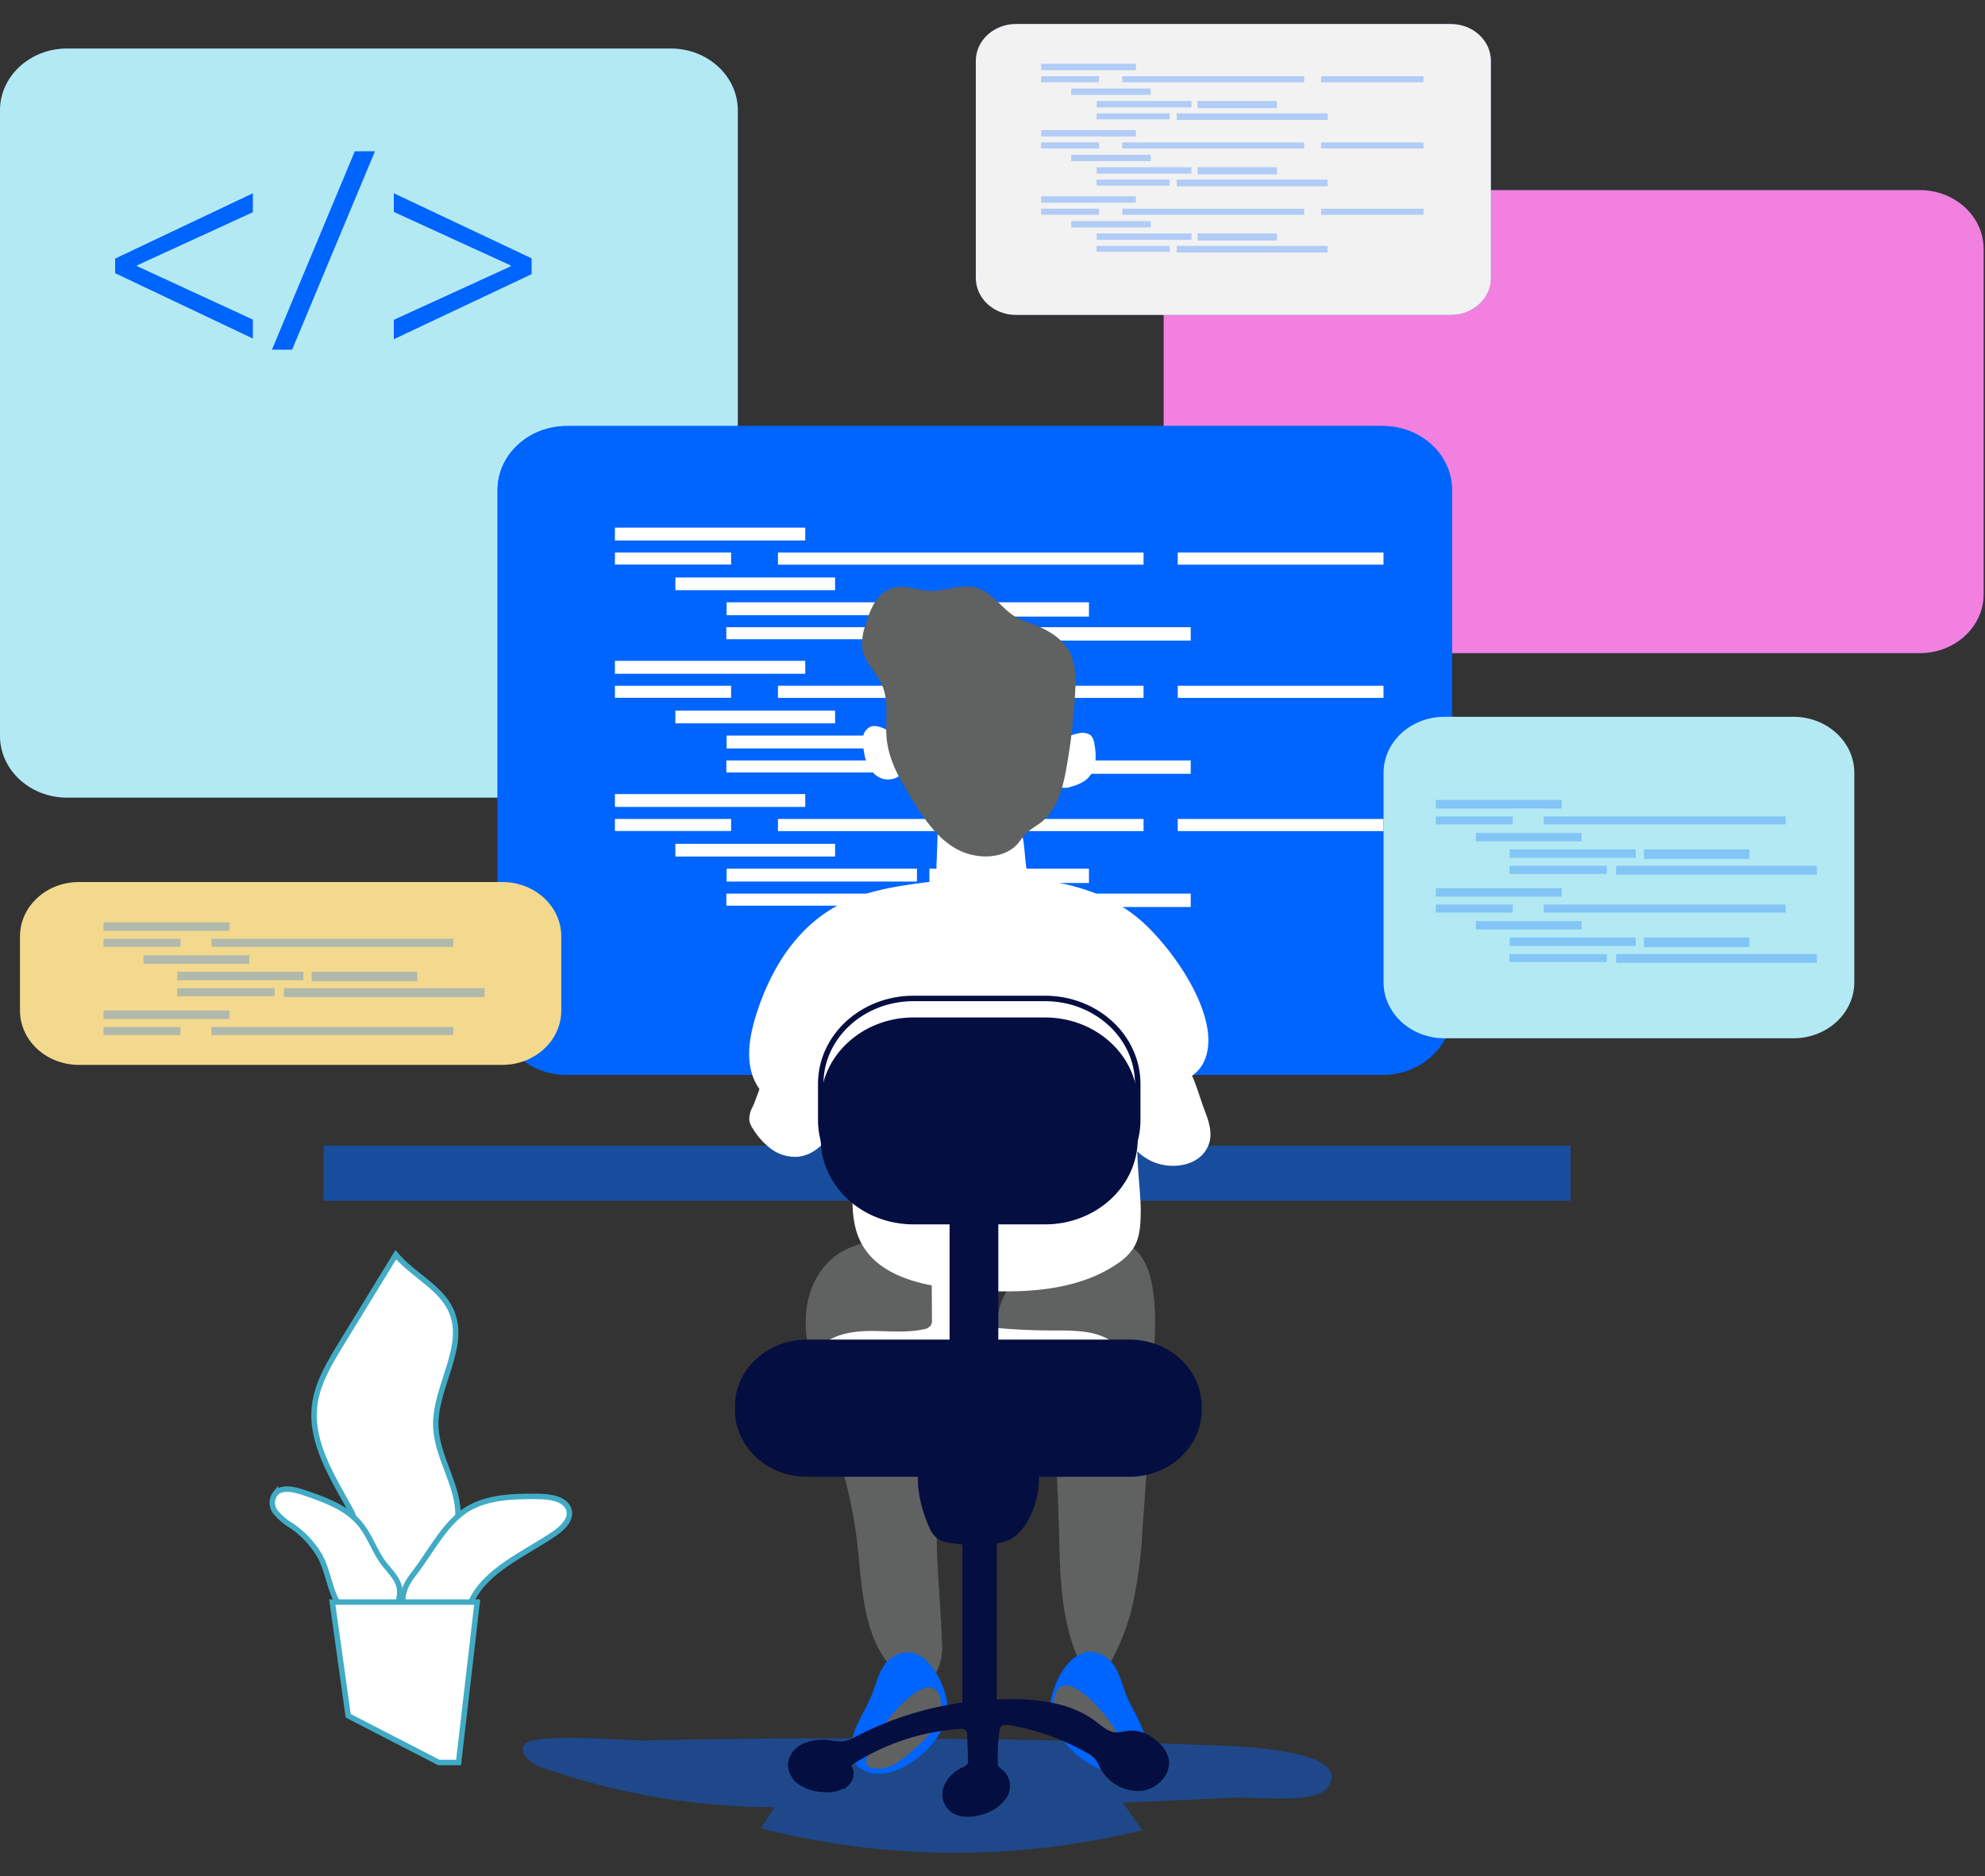 <svg xmlns="http://www.w3.org/2000/svg" xmlns:xlink="http://www.w3.org/1999/xlink" width="566" height="535" viewBox="0 0 566 535">
  <rect x="0" y="0" width="566" height="535" fill="#333333" stroke="none"/>
  <defs>
    <clipPath id="clip-path">
      <rect id="Rectangle_135" data-name="Rectangle 135" width="566" height="535" transform="translate(1099 1189.8)" fill="#fff" stroke="#707070" stroke-width="1"/>
    </clipPath>
  </defs>
  <g id="Mask_Group_1" data-name="Mask Group 1" transform="translate(-1099 -1189.8)" clip-path="url(#clip-path)">
    <g id="hero" transform="translate(1099 1196.642)">
      <path id="Path_337" data-name="Path 337" d="M414.1,758.137c-2.316,2.336,1.481,5.587,4.727,6.718a200.3,200.3,0,0,0,66.322,11.317l-3.859,6.05a224.2,224.2,0,0,0,108.7.522l-5.483-7.834,31.839-1.451c5.056-.218,22.8,1.7,26.151-2.437,9.657-11.911-29.649-12.375-33.871-12.535q-62.9-2.424-125.887-1.871-17.172.145-34.344.507C442.98,757.3,417.474,754.83,414.1,758.137Z" transform="translate(-264.318 -267.658)" fill="#0064ff" opacity="0.42"/>
      <path id="Path_338" data-name="Path 338" d="M632.622,593.717q-1.276,23.215-3.041,46.515a122.719,122.719,0,0,1-3.308,23.33,64.62,64.62,0,0,1-5.231,13.217c-.96,1.813-2.332,3.787-4.49,3.99-2.726.261-4.616-2.423-5.592-4.787-4.868-11.608-4.868-24.317-5.184-36.737q-.268-9.633-.835-19.282c-.457-7.762-1.37-16.162-7.073-21.907-1.733-1.741-3.844-3.163-5.545-4.947-6.948-7.255-4.868-19.485,2.615-26.319,5.814-5.3,22.686-12.288,30.83-7.907C635.442,564.076,633.079,585.346,632.622,593.717Z" transform="translate(-303.843 -210.587)" fill="#606161"/>
      <path id="Path_339" data-name="Path 339" d="M567.913,567.036a18.569,18.569,0,0,1,3.262,11.925c-.394,12.608-8.523,23.765-12.6,35.823-6.113,18.208-2.71,37.722-2.1,56.83a16.507,16.507,0,0,1-1.04,7.777,6.624,6.624,0,0,1-2.61,3.042,7.506,7.506,0,0,1-4.022,1.137,9.015,9.015,0,0,1-5.278-2.9c-10.019-9.865-9.689-24.911-11.342-38.317C530.325,627.42,525.3,613,521.015,598.5c-1.938-6.543-3.749-13.246-3.292-20.007s3.544-13.71,9.61-17.541C538.344,554.021,560.053,556.662,567.913,567.036Z" transform="translate(-287.908 -210.471)" fill="#606161"/>
      <path id="Path_340" data-name="Path 340" d="M239.85,294.423H411.974c10.563,0,19.125-7.885,19.125-17.613V98.411c0-9.728-8.562-17.613-19.125-17.613H239.85c-10.563,0-19.125,7.886-19.125,17.613v178.4C220.725,286.538,229.288,294.423,239.85,294.423Z" transform="translate(-220.725 -73.804)" fill="#0064ff" opacity="0.52"/>
      <path id="Path_341" data-name="Path 341" d="M239.85,294.423H411.974c10.563,0,19.125-7.885,19.125-17.613V98.411c0-9.728-8.562-17.613-19.125-17.613H239.85c-10.563,0-19.125,7.886-19.125,17.613v178.4C220.725,286.538,229.288,294.423,239.85,294.423Z" transform="translate(-220.725 -73.804)" fill="#b3e9f3"/>
      <path id="Path_342" data-name="Path 342" d="M667.787,269.466H865.149c10.058,0,18.212-7.509,18.212-16.771V154.2c0-9.263-8.154-16.772-18.212-16.772H667.787c-10.058,0-18.212,7.509-18.212,16.772v98.5C649.576,261.957,657.729,269.466,667.787,269.466Z" transform="translate(-317.758 -90.052)" fill="#0064ff" opacity="0.52"/>
      <path id="Path_343" data-name="Path 343" d="M667.787,269.466H865.149c10.058,0,18.212-7.509,18.212-16.771V154.2c0-9.263-8.154-16.772-18.212-16.772H667.787c-10.058,0-18.212,7.509-18.212,16.772v98.5C649.576,261.957,657.729,269.466,667.787,269.466Z" transform="translate(-317.758 -90.052)" fill="#f280df"/>
      <path id="Path_344" data-name="Path 344" d="M591.768,153.95h124c6.318,0,11.438-4.716,11.438-10.533V81.524c0-5.817-5.12-10.533-11.437-10.533h-124c-6.316,0-11.437,4.716-11.437,10.533v61.894C580.331,149.234,585.452,153.95,591.768,153.95Z" transform="translate(-302.09 -70.99)" fill="#0064ff" opacity="0.52"/>
      <path id="Path_345" data-name="Path 345" d="M591.768,153.95h124c6.318,0,11.438-4.716,11.438-10.533V81.524c0-5.817-5.12-10.533-11.437-10.533h-124c-6.316,0-11.437,4.716-11.437,10.533v61.894C580.331,149.234,585.452,153.95,591.768,153.95Z" transform="translate(-302.09 -70.99)" fill="#f2f2f2"/>
      <path id="Path_346" data-name="Path 346" d="M339.976,535.276H695.52v-15.7H339.976Z" transform="translate(-247.707 -199.705)" fill="#0064ff" opacity="0.52"/>
      <path id="Path_347" data-name="Path 347" d="M423.877,416.8H656.448c10.928,0,19.787-8.159,19.787-18.223V249.994c0-10.064-8.859-18.223-19.787-18.223H423.877c-10.928,0-19.787,8.159-19.787,18.223V398.578C404.09,408.642,412.949,416.8,423.877,416.8Z" transform="translate(-262.214 -117.124)" fill="#0064ff"/>
      <path id="Path_348" data-name="Path 348" d="M423.877,416.8H656.448c10.928,0,19.787-8.159,19.787-18.223V249.994c0-10.064-8.859-18.223-19.787-18.223H423.877c-10.928,0-19.787,8.159-19.787,18.223V398.578C404.09,408.642,412.949,416.8,423.877,416.8Z" transform="translate(-262.214 -117.124)" fill="#0064ff"/>
      <path id="Path_349" data-name="Path 349" d="M501.607,272.4H447.336v3.671h54.271Z" transform="translate(-271.999 -128.782)" fill="#fff"/>
      <path id="Path_350" data-name="Path 350" d="M480.466,282.353h-33.13v3.439h33.13Z" transform="translate(-271.999 -131.637)" fill="#fff"/>
      <path id="Path_351" data-name="Path 351" d="M611.662,282.353H507.42v3.468H611.662Z" transform="translate(-285.593 -131.637)" fill="#fff"/>
      <path id="Path_352" data-name="Path 352" d="M713.415,282.353H654.749v3.468h58.666Z" transform="translate(-318.928 -131.637)" fill="#fff"/>
      <path id="Path_353" data-name="Path 353" d="M515.155,292.343H469.612v3.628h45.544Z" transform="translate(-277.039 -134.504)" fill="#fff"/>
      <path id="Path_354" data-name="Path 354" d="M542.776,302.273H488.505v3.671h54.271Z" transform="translate(-281.314 -137.353)" fill="#fff"/>
      <path id="Path_355" data-name="Path 355" d="M608.725,302.273h-45.5v4.077h45.5Z" transform="translate(-298.221 -137.353)" fill="#fff"/>
      <path id="Path_356" data-name="Path 356" d="M530.309,312.223H488.4v3.439h41.9Z" transform="translate(-281.291 -140.208)" fill="#fff"/>
      <path id="Path_357" data-name="Path 357" d="M634.242,312.223H547.755v3.816h86.487Z" transform="translate(-294.72 -140.208)" fill="#fff"/>
      <path id="Path_358" data-name="Path 358" d="M501.607,325.692H447.336v3.671h54.271Z" transform="translate(-271.999 -144.073)" fill="#fff"/>
      <path id="Path_359" data-name="Path 359" d="M480.466,335.641h-33.13v3.439h33.13Z" transform="translate(-271.999 -146.928)" fill="#fff"/>
      <path id="Path_360" data-name="Path 360" d="M611.662,335.641H507.42v3.468H611.662Z" transform="translate(-285.593 -146.928)" fill="#fff"/>
      <path id="Path_361" data-name="Path 361" d="M713.415,335.641H654.749v3.468h58.666Z" transform="translate(-318.928 -146.928)" fill="#fff"/>
      <path id="Path_362" data-name="Path 362" d="M515.155,345.591H469.612v3.628h45.544Z" transform="translate(-277.039 -149.783)" fill="#fff"/>
      <path id="Path_363" data-name="Path 363" d="M542.776,355.561H488.505v3.671h54.271Z" transform="translate(-281.314 -152.643)" fill="#fff"/>
      <path id="Path_364" data-name="Path 364" d="M608.725,355.561h-45.5v4.078h45.5Z" transform="translate(-298.221 -152.643)" fill="#fff"/>
      <path id="Path_365" data-name="Path 365" d="M530.309,365.511H488.4v3.439h41.9Z" transform="translate(-281.291 -155.498)" fill="#fff"/>
      <path id="Path_366" data-name="Path 366" d="M634.242,365.511H547.755v3.816h86.487Z" transform="translate(-294.72 -155.498)" fill="#fff"/>
      <path id="Path_367" data-name="Path 367" d="M501.607,378.96H447.336v3.671h54.271Z" transform="translate(-271.999 -159.357)" fill="#fff"/>
      <path id="Path_368" data-name="Path 368" d="M480.466,388.91h-33.13v3.439h33.13Z" transform="translate(-271.999 -162.212)" fill="#fff"/>
      <path id="Path_369" data-name="Path 369" d="M611.662,388.91H507.42v3.468H611.662Z" transform="translate(-285.593 -162.212)" fill="#fff"/>
      <path id="Path_370" data-name="Path 370" d="M713.415,388.91H654.749v3.468h58.666Z" transform="translate(-318.928 -162.212)" fill="#fff"/>
      <path id="Path_371" data-name="Path 371" d="M515.155,398.859H469.612v3.627h45.544Z" transform="translate(-277.039 -165.067)" fill="#fff"/>
      <path id="Path_372" data-name="Path 372" d="M542.776,408.809H488.505v3.671h54.271Z" transform="translate(-281.314 -167.922)" fill="#fff"/>
      <path id="Path_373" data-name="Path 373" d="M608.725,408.809h-45.5v4.077h45.5Z" transform="translate(-298.221 -167.922)" fill="#fff"/>
      <path id="Path_374" data-name="Path 374" d="M530.309,418.779H488.4v3.439h41.9Z" transform="translate(-281.291 -170.783)" fill="#fff"/>
      <path id="Path_375" data-name="Path 375" d="M634.242,418.779H547.755v3.816h86.487Z" transform="translate(-294.72 -170.783)" fill="#fff"/>
      <g id="Group_17" data-name="Group 17" transform="translate(296.878 11.346)" opacity="0.52">
        <path id="Path_376" data-name="Path 376" d="M631.42,86.9h-27V88.73h27Z" transform="translate(-604.418 -86.901)" fill="#0064ff" opacity="0.52"/>
        <path id="Path_377" data-name="Path 377" d="M620.9,91.866H604.418v1.712H620.9Z" transform="translate(-604.418 -88.326)" fill="#0064ff" opacity="0.52"/>
        <path id="Path_378" data-name="Path 378" d="M686.168,91.866h-51.86v1.727h51.86Z" transform="translate(-611.181 -88.326)" fill="#0064ff" opacity="0.52"/>
        <path id="Path_379" data-name="Path 379" d="M736.777,91.866H707.584v1.727h29.193Z" transform="translate(-627.76 -88.326)" fill="#0064ff" opacity="0.52"/>
        <path id="Path_380" data-name="Path 380" d="M638.148,96.81H615.5v1.8h22.653Z" transform="translate(-606.924 -89.745)" fill="#0064ff" opacity="0.52"/>
        <path id="Path_381" data-name="Path 381" d="M651.9,101.775h-27V103.6h27Z" transform="translate(-609.052 -91.169)" fill="#0064ff" opacity="0.52"/>
        <path id="Path_382" data-name="Path 382" d="M684.681,101.775H662.059v2.031h22.622Z" transform="translate(-617.46 -91.169)" fill="#0064ff" opacity="0.52"/>
        <path id="Path_383" data-name="Path 383" d="M645.682,106.719H624.841v1.712h20.841Z" transform="translate(-609.039 -92.588)" fill="#0064ff" opacity="0.52"/>
        <path id="Path_384" data-name="Path 384" d="M697.406,106.719H654.383v1.9h43.023Z" transform="translate(-615.723 -92.588)" fill="#0064ff" opacity="0.52"/>
        <path id="Path_385" data-name="Path 385" d="M631.42,113.413h-27v1.828h27Z" transform="translate(-604.418 -94.509)" fill="#0064ff" opacity="0.52"/>
        <path id="Path_386" data-name="Path 386" d="M620.9,118.358H604.418v1.712H620.9Z" transform="translate(-604.418 -95.927)" fill="#0064ff" opacity="0.52"/>
        <path id="Path_387" data-name="Path 387" d="M686.168,118.358h-51.86v1.726h51.86Z" transform="translate(-611.181 -95.927)" fill="#0064ff" opacity="0.52"/>
        <path id="Path_388" data-name="Path 388" d="M736.777,118.358H707.584v1.726h29.193Z" transform="translate(-627.76 -95.927)" fill="#0064ff" opacity="0.52"/>
        <path id="Path_389" data-name="Path 389" d="M638.148,123.3H615.5v1.8h22.653Z" transform="translate(-606.924 -97.346)" fill="#0064ff" opacity="0.52"/>
        <path id="Path_390" data-name="Path 390" d="M651.9,128.267h-27v1.828h27Z" transform="translate(-609.052 -98.77)" fill="#0064ff" opacity="0.52"/>
        <path id="Path_391" data-name="Path 391" d="M684.681,128.267H662.059V130.3h22.622Z" transform="translate(-617.46 -98.77)" fill="#0064ff" opacity="0.52"/>
        <path id="Path_392" data-name="Path 392" d="M645.682,133.211H624.841v1.712h20.841Z" transform="translate(-609.039 -100.189)" fill="#0064ff" opacity="0.52"/>
        <path id="Path_393" data-name="Path 393" d="M697.406,133.211H654.383v1.9h43.023Z" transform="translate(-615.723 -100.189)" fill="#0064ff" opacity="0.52"/>
        <path id="Path_394" data-name="Path 394" d="M631.42,139.9h-27v1.828h27Z" transform="translate(-604.418 -102.11)" fill="#0064ff" opacity="0.52"/>
        <path id="Path_395" data-name="Path 395" d="M620.9,144.87H604.418v1.712H620.9Z" transform="translate(-604.418 -103.534)" fill="#0064ff" opacity="0.52"/>
        <path id="Path_396" data-name="Path 396" d="M686.168,144.87h-51.86V146.6h51.86Z" transform="translate(-611.181 -103.534)" fill="#0064ff" opacity="0.52"/>
        <path id="Path_397" data-name="Path 397" d="M736.777,144.87H707.584V146.6h29.193Z" transform="translate(-627.76 -103.534)" fill="#0064ff" opacity="0.52"/>
        <path id="Path_398" data-name="Path 398" d="M638.148,149.814H615.5v1.8h22.653Z" transform="translate(-606.924 -104.953)" fill="#0064ff" opacity="0.52"/>
        <path id="Path_399" data-name="Path 399" d="M651.9,154.758h-27v1.828h27Z" transform="translate(-609.052 -106.372)" fill="#0064ff" opacity="0.52"/>
        <path id="Path_400" data-name="Path 400" d="M684.681,154.758H662.059v2.031h22.622Z" transform="translate(-617.46 -106.372)" fill="#0064ff" opacity="0.52"/>
        <path id="Path_401" data-name="Path 401" d="M645.682,159.723H624.841v1.711h20.841Z" transform="translate(-609.039 -107.797)" fill="#0064ff" opacity="0.52"/>
        <path id="Path_402" data-name="Path 402" d="M697.406,159.723H654.383v1.9h43.023Z" transform="translate(-615.723 -107.797)" fill="#0064ff" opacity="0.52"/>
      </g>
      <path id="Path_403" data-name="Path 403" d="M657.091,498.471c1.118,2.9,2.174,5.949,1.481,8.937a8.345,8.345,0,0,1-1.34,2.9c-3.15,4.5-10.617,5.194-15.754,2.5s-8.033-7.863-9.452-13.057a12.99,12.99,0,0,1-.552-5.369c.458-3.148,2.726-5.8,5.089-8.124,3.151-3.018,8.932-6.965,13.17-3.337C653.546,486.167,655.405,494.133,657.091,498.471Z" transform="translate(-313.645 -188.769)" fill="#fff"/>
      <path id="Path_404" data-name="Path 404" d="M497.8,498.066a6.97,6.97,0,0,0-.93,3.9,6.536,6.536,0,0,0,1.1,2.438,20.086,20.086,0,0,0,5.215,5.7,11.463,11.463,0,0,0,7.577,2.162c4.033-.406,7.231-3.351,9.375-6.53a16.9,16.9,0,0,0,3.355-10.243,12.283,12.283,0,0,0-1.709-5.487,13.469,13.469,0,0,0-4.088-4.292c-3.04-2.031-9.373-3.873-12.807-1.552S499.516,494.322,497.8,498.066Z" transform="translate(-283.203 -189.234)" fill="#fff"/>
      <path id="Path_405" data-name="Path 405" d="M616.106,354.59a4.149,4.149,0,0,1,1.722-.086,4,4,0,0,1,1.587.623,3.884,3.884,0,0,1,1.087,2.481,16.41,16.41,0,0,1,.236,5.615,7.548,7.548,0,0,1-2.788,4.8,12.545,12.545,0,0,1-3.97,1.77,4.847,4.847,0,0,1-3.4.115,3.736,3.736,0,0,1-1.18-1.165,3.408,3.408,0,0,1-.522-1.519C607.63,361.612,609.536,355.693,616.106,354.59Z" transform="translate(-308.468 -152.325)" fill="#fff"/>
      <path id="Path_406" data-name="Path 406" d="M542.959,351.875a4.25,4.25,0,0,0-1.906,0,3.865,3.865,0,0,0-1.662,1.356,3.43,3.43,0,0,0-.607,1.967,14.274,14.274,0,0,0,.284,4.078,10.834,10.834,0,0,0,2.867,6.079,5.49,5.49,0,0,0,3.073,1.567,5.758,5.758,0,0,0,3.465-.522C555.168,362.134,548.867,353.065,542.959,351.875Z" transform="translate(-292.681 -151.554)" fill="#fff"/>
      <path id="Path_407" data-name="Path 407" d="M591.5,401.761a11.911,11.911,0,0,1,.252,4c-.583,3.715-4.6,6.311-8.633,6.775s-8.066-.783-11.83-2.161a9.668,9.668,0,0,1-3.151-1.655,6.3,6.3,0,0,1-1.812-3.206,21.5,21.5,0,0,1-.41-6.355l.253-7.486a8.357,8.357,0,0,1,.913-4.252c1.575-2.481,5.183-2.9,8.318-3.089,4.111-.16,10.3,0,13.012,3.452S590.805,397.742,591.5,401.761Z" transform="translate(-298.811 -160.888)" fill="#fff"/>
      <path id="Path_408" data-name="Path 408" d="M597.967,315.29a20.55,20.55,0,0,1,1.26,9.865,170.7,170.7,0,0,1-2.615,22.968c-1.04,5.7-2.679,11.824-7.578,15.422a31.015,31.015,0,0,0-3.955,2.9c-.851.842-1.448,1.887-2.236,2.8-3.986,4.6-12.021,4.6-17.5,1.538s-9-8.314-12.21-13.421c-3.544-5.629-7.057-11.52-7.688-18.005-.519-5.136.788-10.547-1.339-15.321-1.576-3.51-4.837-6.325-5.561-10.054a15.677,15.677,0,0,1,.976-7.428c1.276-4.222,3.229-9.1,7.877-10.243,3.387-.842,6.885.754,10.4.855,4.474.145,9.028-2.161,13.281-.855,5.466,1.682,7.877,7.486,13.327,9.372S595.431,309.951,597.967,315.29Z" transform="translate(-292.614 -135.528)" fill="#606161"/>
      <path id="Path_409" data-name="Path 409" d="M606.63,423.036c-15.974-12.2-39.023-11.9-59.58-9.315-8.491,1.058-17.141,2.466-24.608,6.354-12.509,6.53-19.912,19.151-23.8,31.919-2.063,6.775-3.15,14.508.977,20.457,4.332,6.152,12.965,8.27,20.874,9.083a7.422,7.422,0,0,1,3.434.914A5.466,5.466,0,0,1,525.845,486c2.206,10.592-2.268,22.488,3.639,31.788,5.719,8.982,18.495,11.346,29.759,12.144,14.573,1.029,30.373.653,42.2-7.255a16.45,16.45,0,0,0,4.9-4.628c1.954-3.076,2.064-6.818,2.111-10.373.127-7.748-2.945-23.33,1.151-30.164,3.434-5.688,13.217-5.717,16.651-12.216C632.766,452.938,616.413,430.493,606.63,423.036Z" transform="translate(-283.192 -168.917)" fill="#fff"/>
      <path id="Path_410" data-name="Path 410" d="M554.9,552.713l.111,16.5a2.975,2.975,0,0,1-.378,1.843,3.236,3.236,0,0,1-2.111,1.058c-4.852,1.045-9.925.45-14.9.464s-10.351.827-13.927,4.034c5.436,3.7,12.446,4.715,19.172,5.44q14.935,1.639,29.932,2.177a84.147,84.147,0,0,0,19.393-.928,37.436,37.436,0,0,0,15.376-6.6c-4.4-4.353-11.674-4.265-18.1-4.265a179.065,179.065,0,0,1-18.714-.987,5.527,5.527,0,0,1-2.047-.364,5.164,5.164,0,0,1-1.718-1.086,4.29,4.29,0,0,1-.6-2.829,52.951,52.951,0,0,1,1.5-10.882,6.622,6.622,0,0,1,1.5-3.235,8.729,8.729,0,0,1,5.01-1.829,116.746,116.746,0,0,0,21.346-5.368,25.021,25.021,0,0,0,7.8-3.961c6.207-5.194,5.938-14.145,4.505-21.763a84.426,84.426,0,0,1-37.526,9.838c-9.026.232-28.608-3.337-34.957,4.672-3.151,4.048.2,7.791,3.686,10.591C540.75,546.417,554.9,552.553,554.9,552.713Z" transform="translate(-289.274 -199.863)" fill="#fff"/>
      <path id="Path_411" data-name="Path 411" d="M587.123,460.694H549.63c-14.609,0-26.451,10.906-26.451,24.359v10.287c0,13.453,11.842,24.359,26.451,24.359h37.493c14.608,0,26.45-10.906,26.45-24.359V485.054C613.573,471.6,601.731,460.694,587.123,460.694Z" transform="translate(-289.159 -182.809)" fill="#0064ff"/>
      <path id="Path_412" data-name="Path 412" d="M587.123,460.694H549.63c-14.609,0-26.451,10.906-26.451,24.359v10.287c0,13.453,11.842,24.359,26.451,24.359h37.493c14.608,0,26.45-10.906,26.45-24.359V485.054C613.573,471.6,601.731,460.694,587.123,460.694Z" transform="translate(-289.159 -182.809)" fill="#fff" stroke="#050e40" stroke-width="1.557"/>
      <path id="Path_413" data-name="Path 413" d="M587.123,468.3H549.63c-14.609,0-26.451,10.906-26.451,24.36V502.95c0,13.453,11.842,24.36,26.451,24.36h37.493c14.608,0,26.45-10.907,26.45-24.36V492.664C613.573,479.209,601.731,468.3,587.123,468.3Z" transform="translate(-289.159 -184.993)" fill="#050e40"/>
      <path id="Path_414" data-name="Path 414" d="M589.662,506.749a36.8,36.8,0,0,1-8.476,2.321c-7.877,1.335-17.077,1.045-22.748-4.222a9.375,9.375,0,0,1-2.127-2.785c-1.575-3.526.489-7.778,3.875-10.012s7.689-2.828,11.832-3.017c5.073-.232,14.714-1.031,19.141,2.118C596.452,494.923,595.632,504.166,589.662,506.749Z" transform="translate(-296.534 -190.866)" fill="#050e40" stroke="#050e40" stroke-width="1.557"/>
      <path id="Path_415" data-name="Path 415" d="M577.837,595.07h.016a5.932,5.932,0,0,0,6.16-5.673V506.958a5.931,5.931,0,0,0-6.16-5.672h-.016a5.931,5.931,0,0,0-6.16,5.672V589.4A5.931,5.931,0,0,0,577.837,595.07Z" transform="translate(-300.132 -194.457)" fill="#050e40" stroke="#050e40" stroke-width="1.557"/>
      <path id="Path_416" data-name="Path 416" d="M623.94,723.747c3.151,2.394,3.939,6.543,5.325,10.156,1.922,4.933,5.483,9.416,5.955,14.639a6.528,6.528,0,0,1-3.709,7.136,8.422,8.422,0,0,1-3.932.931,15.9,15.9,0,0,1-7.766-2.177,26.179,26.179,0,0,1-9.83-9.3,15.124,15.124,0,0,1-2.238-6.122C607.1,732.467,614.473,716.784,623.94,723.747Z" transform="translate(-308.284 -257.787)" fill="#0064ff"/>
      <path id="Path_417" data-name="Path 417" d="M630.128,755.28a2.442,2.442,0,0,1,0,2.481,2.511,2.511,0,0,1-1.37.682,9.459,9.459,0,0,1-6.3-1.059,25.355,25.355,0,0,1-5.073-3.758,35.065,35.065,0,0,1-6.16-6.413,10.885,10.885,0,0,1-2-8.2c1.67-7.863,9.2-.812,11.972,2.09A41.432,41.432,0,0,1,630.128,755.28Z" transform="translate(-308.596 -261.637)" fill="#606161"/>
      <path id="Path_418" data-name="Path 418" d="M545.658,723.963c-3.15,2.394-3.938,6.543-5.325,10.155-1.922,4.934-5.481,9.431-5.955,14.639a6.513,6.513,0,0,0,3.713,7.143,8.419,8.419,0,0,0,3.928.925,15.746,15.746,0,0,0,7.767-2.177,26.066,26.066,0,0,0,9.83-9.3,15.045,15.045,0,0,0,2.236-6.123C562.483,732.683,555.111,716.941,545.658,723.963Z" transform="translate(-291.678 -257.843)" fill="#0064ff"/>
      <path id="Path_419" data-name="Path 419" d="M540.246,756.069a2.479,2.479,0,0,0,0,2.481,2.557,2.557,0,0,0,1.386.682,9.646,9.646,0,0,0,6.3-1.058,25.98,25.98,0,0,0,5.057-3.758,34.78,34.78,0,0,0,6.175-6.427,10.889,10.889,0,0,0,2-8.183c-1.686-7.878-9.2-.827-11.988,2.089A41.593,41.593,0,0,0,540.246,756.069Z" transform="translate(-292.945 -261.861)" fill="#606161"/>
      <path id="Path_420" data-name="Path 420" d="M585.23,665.12a17.843,17.843,0,0,1-8.146,1.45,38.69,38.69,0,0,1-9.263-.624,6.729,6.729,0,0,1-2.8-1.2,5.922,5.922,0,0,1-1.576-2.06c-2.568-5.224-5.466-16.047-1.481-20.443,4.554-5.049,22.623-5.934,28.357-.639C595.879,646.563,591.846,661.537,585.23,665.12Z" transform="translate(-297.489 -233.69)" fill="#0064ff"/>
      <path id="Path_421" data-name="Path 421" d="M585.23,665.12a17.843,17.843,0,0,1-8.146,1.45,38.69,38.69,0,0,1-9.263-.624,6.729,6.729,0,0,1-2.8-1.2,5.922,5.922,0,0,1-1.576-2.06c-2.568-5.224-5.466-16.047-1.481-20.443,4.554-5.049,22.623-5.934,28.357-.639C595.879,646.563,591.846,661.537,585.23,665.12Z" transform="translate(-297.489 -233.69)" fill="#050e40" stroke="#050e40" stroke-width="1.557"/>
      <path id="Path_422" data-name="Path 422" d="M576.4,725.2h8.223V676.33H576.4Z" transform="translate(-301.201 -244.683)" fill="#050e40" stroke="#050e40" stroke-width="1.557"/>
      <path id="Path_423" data-name="Path 423" d="M598.483,748.1c1.828,1.378,3.608,3.1,5.955,3.366,1.7.174,3.4-.493,5.137-.493a10.035,10.035,0,0,1,6.065,2.51,9.5,9.5,0,0,1,3.34,4.353c1.276,4-2.6,8.385-7.121,8.792A11.61,11.61,0,0,1,601,760.449a13.31,13.31,0,0,0-1.67-2.9,9.1,9.1,0,0,0-2.252-1.625,69.379,69.379,0,0,0-21.788-7.937c-1.339-.246-2.977-.362-3.828.61a3.252,3.252,0,0,0-.646,1.887,61.29,61.29,0,0,0-.425,8.705,3.068,3.068,0,0,0,.331,1.625,6.089,6.089,0,0,0,1.481,1.349,5.475,5.475,0,0,1,1.63,3.248,5.3,5.3,0,0,1-.811,3.5,11.153,11.153,0,0,1-6.16,4.353c-3.024,1.031-6.837,1.2-9.09-.928a5.787,5.787,0,0,1-1.535-2.922,5.521,5.521,0,0,1,.354-3.23,9.548,9.548,0,0,1,4.726-4.729,4.084,4.084,0,0,0,1.859-1.306,3.131,3.131,0,0,0,.283-1.741l-.221-6.471a2.9,2.9,0,0,0-.182-1.461,3.124,3.124,0,0,0-.889-1.223,3.389,3.389,0,0,0-2.048-.275,64.7,64.7,0,0,0-31.98,11.04c1.7,1.219,1.4,3.86-.127,5.253A8.775,8.775,0,0,1,522,766.979a12.82,12.82,0,0,1-6.727-1.813,6.643,6.643,0,0,1-2.367-2.406,5.991,5.991,0,0,1-.783-3.165,6.211,6.211,0,0,1,1.37-3.066,6.988,6.988,0,0,1,2.835-2.041,13.612,13.612,0,0,1,7.137-.712,15.733,15.733,0,0,0,3.766.276,11.943,11.943,0,0,0,3.969-1.524,93.493,93.493,0,0,1,35.493-10.156C577.153,741.516,590.024,741.719,598.483,748.1Z" transform="translate(-286.657 -263.528)" fill="#050e40" stroke="#050e40" stroke-width="1.557"/>
      <path id="Path_424" data-name="Path 424" d="M747.951,439.734h99.516c9.588,0,17.36-7.159,17.36-15.989v-59.7c0-8.83-7.772-15.989-17.36-15.989H747.951c-9.588,0-17.361,7.158-17.361,15.989v59.7C730.59,432.575,738.364,439.734,747.951,439.734Z" transform="translate(-336.088 -150.489)" fill="#b3e9f3"/>
      <path id="Path_425" data-name="Path 425" d="M244.9,466.284H365.625c9.283,0,16.809-6.932,16.809-15.481V429.621c0-8.55-7.526-15.481-16.809-15.481H244.9c-9.283,0-16.809,6.932-16.809,15.481V450.8C228.095,459.353,235.621,466.284,244.9,466.284Z" transform="translate(-222.393 -169.451)" fill="#f2d98d"/>
      <path id="Path_426" data-name="Path 426" d="M263.156,157.313l39.274-18.629v5.4l-33.082,15.191v.174l33.082,15.262v5.4l-39.274-18.629Z" transform="translate(-230.326 -90.414)" fill="#0064ff"/>
      <path id="Path_427" data-name="Path 427" d="M320.939,178.482l23.63-56.584h5.75l-23.63,56.584Z" transform="translate(-243.4 -85.597)" fill="#0064ff"/>
      <path id="Path_428" data-name="Path 428" d="M405.142,161.753l-39.289,18.556v-5.527l33.334-15.263v-.247l-33.334-15.263v-5.325l39.289,18.557Z" transform="translate(-253.562 -90.414)" fill="#0064ff"/>
      <path id="Path_429" data-name="Path 429" d="M512.367,635.781h91.955c10.918,0,19.77-8.152,19.77-18.208v-1.146c0-10.056-8.852-18.208-19.77-18.208H512.367c-10.918,0-19.77,8.152-19.77,18.208v1.146C492.6,627.629,501.449,635.781,512.367,635.781Z" transform="translate(-282.24 -222.27)" fill="#0064ff"/>
      <path id="Path_430" data-name="Path 430" d="M512.367,635.781h91.955c10.918,0,19.77-8.152,19.77-18.208v-1.146c0-10.056-8.852-18.208-19.77-18.208H512.367c-10.918,0-19.77,8.152-19.77,18.208v1.146C492.6,627.629,501.449,635.781,512.367,635.781Z" transform="translate(-282.24 -222.27)" fill="#050e40" stroke="#050e40" stroke-width="1.557"/>
      <g id="Group_18" data-name="Group 18" transform="translate(409.405 221.286)" opacity="0.52">
        <path id="Path_431" data-name="Path 431" d="M785.77,381.321H749.851v2.423H785.77Z" transform="translate(-749.851 -381.321)" fill="#0064ff" opacity="0.52"/>
        <path id="Path_432" data-name="Path 432" d="M771.78,387.893H749.851v2.278H771.78Z" transform="translate(-749.851 -383.207)" fill="#0064ff" opacity="0.52"/>
        <path id="Path_433" data-name="Path 433" d="M858.6,387.893H789.614v2.292H858.6Z" transform="translate(-758.848 -383.207)" fill="#0064ff" opacity="0.52"/>
        <path id="Path_434" data-name="Path 434" d="M794.746,394.505H764.593v2.409h30.153Z" transform="translate(-753.187 -385.104)" fill="#0064ff" opacity="0.52"/>
        <path id="Path_435" data-name="Path 435" d="M813.012,401.077H777.094V403.5h35.919Z" transform="translate(-756.015 -386.99)" fill="#0064ff" opacity="0.52"/>
        <path id="Path_436" data-name="Path 436" d="M856.633,401.077H826.528v2.7h30.106Z" transform="translate(-767.2 -386.99)" fill="#0064ff" opacity="0.52"/>
        <path id="Path_437" data-name="Path 437" d="M804.754,407.669H777.011v2.279h27.743Z" transform="translate(-755.997 -388.881)" fill="#0064ff" opacity="0.52"/>
        <path id="Path_438" data-name="Path 438" d="M873.542,407.669H816.308v2.525h57.233Z" transform="translate(-764.888 -388.881)" fill="#0064ff" opacity="0.52"/>
        <path id="Path_439" data-name="Path 439" d="M785.77,416.582H749.851V419H785.77Z" transform="translate(-749.851 -391.438)" fill="#0064ff" opacity="0.52"/>
        <path id="Path_440" data-name="Path 440" d="M771.78,423.154H749.851v2.278H771.78Z" transform="translate(-749.851 -393.324)" fill="#0064ff" opacity="0.52"/>
        <path id="Path_441" data-name="Path 441" d="M858.6,423.154H789.614v2.292H858.6Z" transform="translate(-758.848 -393.324)" fill="#0064ff" opacity="0.52"/>
        <path id="Path_442" data-name="Path 442" d="M794.746,429.746H764.593v2.409h30.153Z" transform="translate(-753.187 -395.216)" fill="#0064ff" opacity="0.52"/>
        <path id="Path_443" data-name="Path 443" d="M813.012,436.338H777.094v2.423h35.919Z" transform="translate(-756.015 -397.107)" fill="#0064ff" opacity="0.52"/>
        <path id="Path_444" data-name="Path 444" d="M856.633,436.338H826.528v2.7h30.106Z" transform="translate(-767.2 -397.107)" fill="#0064ff" opacity="0.52"/>
        <path id="Path_445" data-name="Path 445" d="M804.754,442.932H777.011v2.278h27.743Z" transform="translate(-755.997 -398.999)" fill="#0064ff" opacity="0.52"/>
        <path id="Path_446" data-name="Path 446" d="M873.542,442.932H816.308v2.524h57.233Z" transform="translate(-764.888 -398.999)" fill="#0064ff" opacity="0.52"/>
      </g>
      <g id="Group_19" data-name="Group 19" transform="translate(29.521 256.18)" opacity="0.52">
        <path id="Path_447" data-name="Path 447" d="M294.8,430.255H258.88v2.423H294.8Z" transform="translate(-258.88 -430.255)" fill="#0064ff" opacity="0.52"/>
        <path id="Path_448" data-name="Path 448" d="M280.809,436.847H258.88v2.278h21.929Z" transform="translate(-258.88 -432.146)" fill="#0064ff" opacity="0.52"/>
        <path id="Path_449" data-name="Path 449" d="M367.629,436.847H298.644v2.292h68.985Z" transform="translate(-267.877 -432.146)" fill="#0064ff" opacity="0.52"/>
        <path id="Path_450" data-name="Path 450" d="M303.774,443.439H273.621v2.409h30.153Z" transform="translate(-262.215 -434.038)" fill="#0064ff" opacity="0.52"/>
        <path id="Path_451" data-name="Path 451" d="M322.041,450.031H286.123v2.423h35.917Z" transform="translate(-265.044 -435.93)" fill="#0064ff" opacity="0.52"/>
        <path id="Path_452" data-name="Path 452" d="M365.684,450.031H335.578v2.7h30.106Z" transform="translate(-276.233 -435.93)" fill="#0064ff" opacity="0.52"/>
        <path id="Path_453" data-name="Path 453" d="M313.8,456.6H286.061v2.279H313.8Z" transform="translate(-265.03 -437.815)" fill="#0064ff" opacity="0.52"/>
        <path id="Path_454" data-name="Path 454" d="M382.57,456.6H325.337v2.525H382.57Z" transform="translate(-273.916 -437.815)" fill="#0064ff" opacity="0.52"/>
        <path id="Path_455" data-name="Path 455" d="M294.8,465.516H258.88v2.423H294.8Z" transform="translate(-258.88 -440.372)" fill="#0064ff" opacity="0.52"/>
        <path id="Path_456" data-name="Path 456" d="M280.809,472.108H258.88v2.278h21.929Z" transform="translate(-258.88 -442.264)" fill="#0064ff" opacity="0.52"/>
        <path id="Path_457" data-name="Path 457" d="M367.629,472.108H298.644V474.4h68.985Z" transform="translate(-267.877 -442.264)" fill="#0064ff" opacity="0.52"/>
      </g>
      <path id="Path_458" data-name="Path 458" d="M346.978,636.174c-5.214-9.489-11.594-19.34-10.366-29.917.741-6.4,4.254-12.2,7.689-17.816l15.469-25.259c4.726,5.658,12.509,9.1,15.628,15.625,5.009,10.49-4.727,22.1-4.207,33.544.347,8.806,6.695,16.83,6.3,25.636-.253,6.4-11.248,27.363-20.149,26.566C352.634,664.132,349.94,641.542,346.978,636.174Z" transform="translate(-246.911 -212.217)" fill="#0064ff"/>
      <path id="Path_459" data-name="Path 459" d="M346.978,636.174c-5.214-9.489-11.594-19.34-10.366-29.917.741-6.4,4.254-12.2,7.689-17.816l15.469-25.259c4.726,5.658,12.509,9.1,15.628,15.625,5.009,10.49-4.727,22.1-4.207,33.544.347,8.806,6.695,16.83,6.3,25.636-.253,6.4-11.248,27.363-20.149,26.566C352.634,664.132,349.94,641.542,346.978,636.174Z" transform="translate(-246.911 -212.217)" fill="#fff" stroke="#41abc5" stroke-width="1.557"/>
      <path id="Path_460" data-name="Path 460" d="M407.64,659.864c3.514,0,7.877.653,8.885,3.772.819,2.727-1.78,5.237-4.254,6.92-8.617,5.8-19.408,10.257-23.63,19.3-7.01,15-26.86,5.382-16.589-7.6,4.254-5.369,7.877-12.579,13.17-17.062C391.3,660.009,399.811,659.777,407.64,659.864Z" transform="translate(-254.311 -239.955)" fill="#0064ff"/>
      <path id="Path_461" data-name="Path 461" d="M407.64,659.864c3.514,0,7.877.653,8.885,3.772.819,2.727-1.78,5.237-4.254,6.92-8.617,5.8-19.408,10.257-23.63,19.3-7.01,15-26.86,5.382-16.589-7.6,4.254-5.369,7.877-12.579,13.17-17.062C391.3,660.009,399.811,659.777,407.64,659.864Z" transform="translate(-254.311 -239.955)" fill="#fff" stroke="#41abc5" stroke-width="1.557"/>
      <path id="Path_462" data-name="Path 462" d="M345.291,665.963c-3.955-4.15-9.83-6.2-15.439-8.111-2.662-.9-6.08-1.639-7.877.334a4.266,4.266,0,0,0,0,5.267,17.393,17.393,0,0,0,4.458,3.844,26.643,26.643,0,0,1,8.271,8.836c2,3.758,2.536,8.038,4.316,11.9s5.5,7.5,10.036,7.327A9.471,9.471,0,0,0,353.9,693.5a8.323,8.323,0,0,0,2.909-4.02c1.764-5.006-.583-7.255-3.5-10.795C350.079,674.755,348.9,669.721,345.291,665.963Z" transform="translate(-243.428 -239.118)" fill="#0064ff"/>
      <path id="Path_463" data-name="Path 463" d="M345.291,665.963c-3.955-4.15-9.83-6.2-15.439-8.111-2.662-.9-6.08-1.639-7.877.334a4.266,4.266,0,0,0,0,5.267,17.393,17.393,0,0,0,4.458,3.844,26.643,26.643,0,0,1,8.271,8.836c2,3.758,2.536,8.038,4.316,11.9s5.5,7.5,10.036,7.327A9.471,9.471,0,0,0,353.9,693.5a8.323,8.323,0,0,0,2.909-4.02c1.764-5.006-.583-7.255-3.5-10.795C350.079,674.755,348.9,669.721,345.291,665.963Z" transform="translate(-243.428 -239.118)" fill="#fff" stroke="#41abc5" stroke-width="1.557"/>
      <path id="Path_464" data-name="Path 464" d="M384.5,702.109l-5.309,45.746h-5.624c-4.333-2.263-8.712-4.483-13.092-6.746l-12.76-6.587-4.521-32.412Z" transform="translate(-248.435 -252.079)" fill="#0064ff"/>
      <path id="Path_465" data-name="Path 465" d="M384.5,702.109l-5.309,45.746h-5.624c-4.333-2.263-8.712-4.483-13.092-6.746l-12.76-6.587-4.521-32.412Z" transform="translate(-248.435 -252.079)" fill="#fff" stroke="#41abc5" stroke-width="1.557"/>
    </g>
  </g>
</svg>
